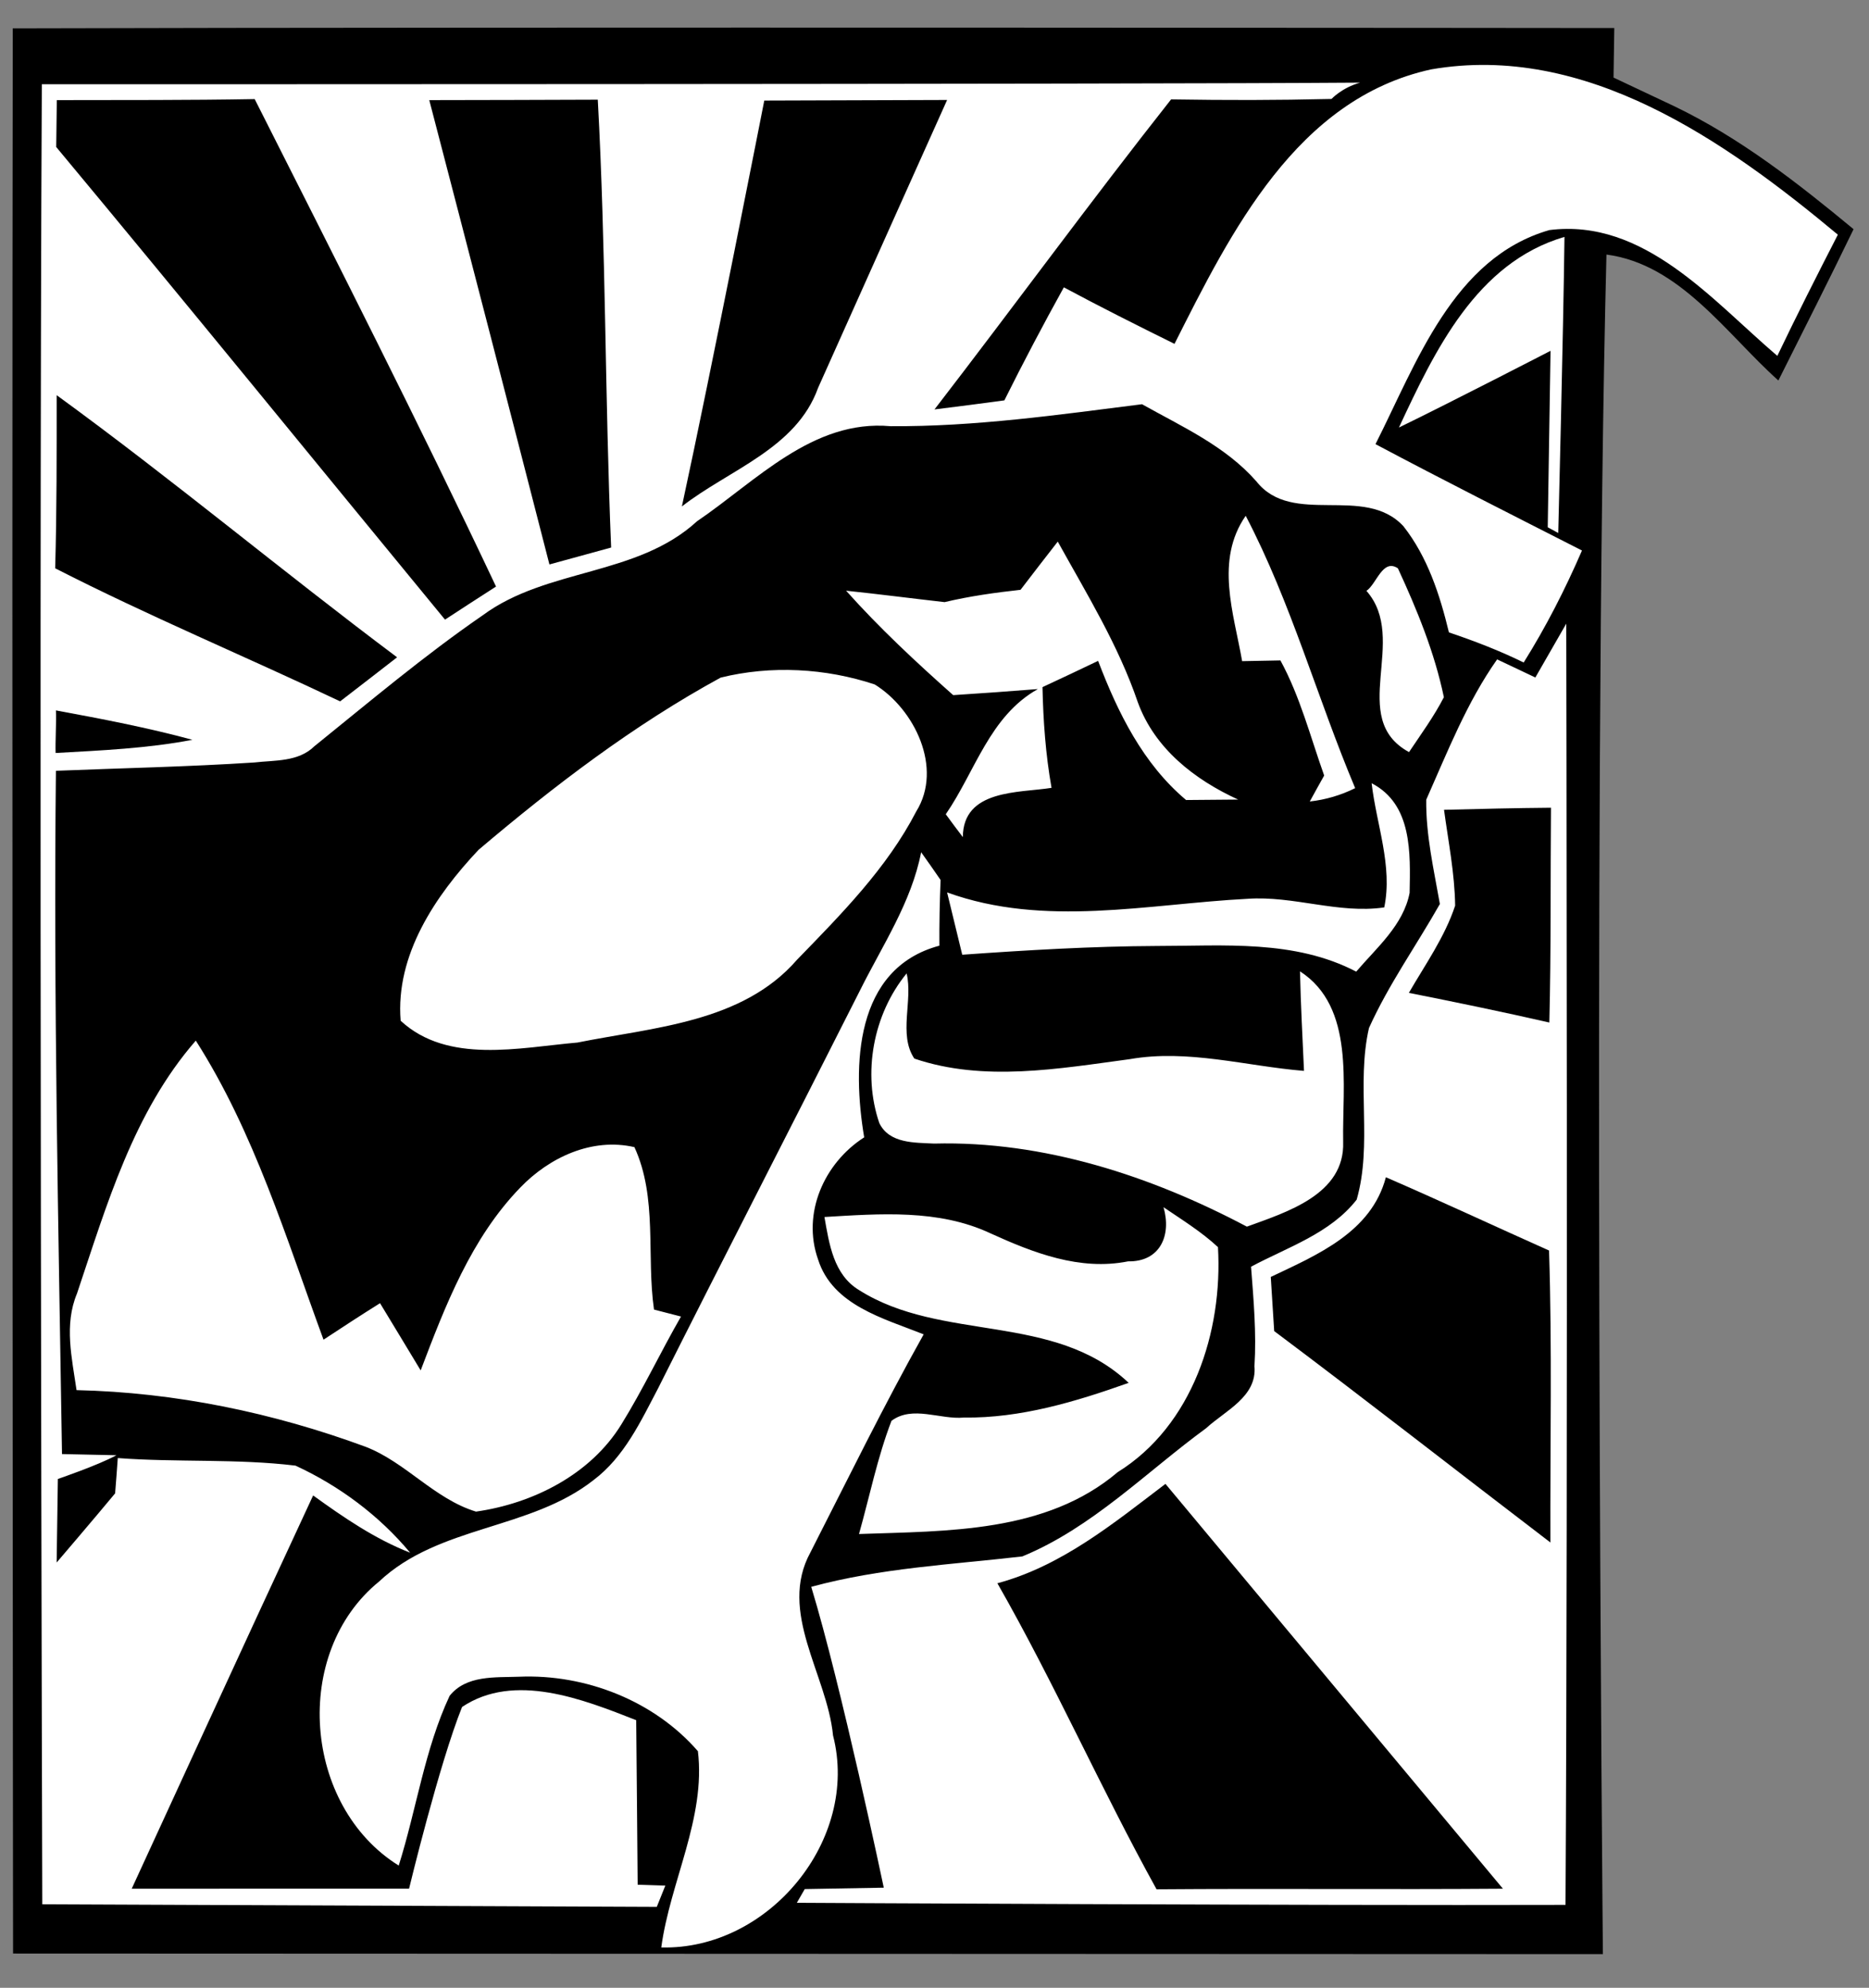 <?xml version="1.0" encoding="UTF-8" standalone="no"?>
<svg
   xmlns:dc="http://purl.org/dc/elements/1.1/"
   xmlns:cc="http://creativecommons.org/ns#"
   xmlns:rdf="http://www.w3.org/1999/02/22-rdf-syntax-ns#"
   xmlns:svg="http://www.w3.org/2000/svg"
   xmlns="http://www.w3.org/2000/svg"
   xmlns:sodipodi="http://sodipodi.sourceforge.net/DTD/sodipodi-0.dtd"
   xmlns:inkscape="http://www.inkscape.org/namespaces/inkscape"
   width="126pt"
   height="134pt"
   viewBox="0 0 126 134"
   version="1.1"
   id="svg5086"
   inkscape:version="0.48.2 r9819"
   sodipodi:docname="emsoc.svg">
  <rect x="0" y="0" width="126" height="134" fill="#808080" stroke="none"/>
  <defs
     id="defs5142">
    <inkscape:path-effect
       effect="spiro"
       id="path-effect6363"
       is_visible="true" />
  </defs>
  <sodipodi:namedview
     pagecolor="#ffffff"
     bordercolor="#666666"
     borderopacity="1"
     objecttolerance="10"
     gridtolerance="10"
     guidetolerance="10"
     inkscape:pageopacity="0"
     inkscape:pageshadow="2"
     inkscape:window-width="753"
     inkscape:window-height="703"
     id="namedview5140"
     showgrid="false"
     inkscape:zoom="4.4241666"
     inkscape:cx="87.808948"
     inkscape:cy="145.08227"
     inkscape:window-x="0"
     inkscape:window-y="26"
     inkscape:window-maximized="0"
     inkscape:current-layer="svg5086" />
  <path
     style="fill:#ffffff;fill-opacity:1;stroke:none"
     d="M 1.844 2.625 L 1.844 164.281 L 134.406 164.281 L 134.406 19.812 C 141.224 21.459 149.906 30.938 149.906 30.938 C 149.906 30.938 153.443 22.707 155.281 19.031 C 145.235 11.018 137.611 7.501 134.406 6.25 L 134.406 2.625 L 1.844 2.625 z "
     transform="scale(0.8,0.8)"
     id="path6361" />
  <path
     sodipodi:nodetypes="ccccccccccccccccccccccccsccccccccccccccccccccccccccccccccccccccccccccccccccccccccccccccccccccccccccccccccccccccccccccccccccccccccccccccccccccccccccccccccccccccccccccccccccccc"
     style="fill:#000000"
     inkscape:connector-curvature="0"
     id="path5091"
     d="M 0.86,1.91 C 35.56,1.81 108.828,1.89 108.828,1.89 l -0.05,3.339 c 0,0 2.647,1.251 4.092,1.931 4.43,2.13 8.32,5.17 12.09,8.29 -1.65,3.42 -3.37,6.8 -5.07,10.2 -3.5,-3.13 -6.63,-7.84 -11.59,-8.49 -0.959,37.938 -0.24,114.57 -0.24,114.57 L 0.88,131.69 c 0,0 -0.086,-89.394 -0.02,-129.78 m 95.61,2.77 c -9.06,1.99 -13.49,10.96 -17.29,18.5 -2.51,-1.24 -5,-2.49 -7.46,-3.81 -1.39,2.51 -2.73,5.05 -4.01,7.62 -1.57,0.21 -3.14,0.42 -4.71,0.61 5.35,-6.94 10.52,-14.02 15.95,-20.9 3.88,0.06 6.935,0.06 10.815,-0.03 0,0 0.708,-0.763 1.93,-1.1 C 77.096,5.685 2.82,5.68 2.82,5.68 2.61,46.592 2.85,128.37 2.85,128.37 l 41.428,0.174 0.575,-1.432 -1.865,-0.061 c 0,0 -0.083,-10.046 -0.098,-11.091 -1.795,-0.705 -3.85,-1.518 -5.896,-1.859 C 34.947,113.76 32.91,113.89 31.15,115.07 c -1.55,3.86 -3.572,12.246 -3.572,12.246 L 8.88,127.32 c 0,0 8.12,-17.69 12.23,-26.51 2.05,1.48 4.16,2.93 6.54,3.86 -2.09,-2.51 -4.78,-4.51 -7.73,-5.87 -3.97,-0.48 -7.99,-0.21 -11.98,-0.51 -0.04,0.59 -0.13,1.79 -0.18,2.38 -1.23,1.49 -3.941,4.661 -3.941,4.661 L 3.9,99.7 c 0,0 2.7,-0.92 3.95,-1.6 C 6.93,98.08 5.1,98.04 4.18,98.02 3.94,82.67 3.6,67.32 3.77,51.96 c 4.45,-0.18 8.92,-0.27 13.37,-0.56 1.38,-0.16 2.97,-0.03 4.05,-1.09 3.73,-3.01 7.4,-6.11 11.35,-8.83 4.33,-3.2 10.4,-2.62 14.45,-6.34 3.98,-2.7 7.8,-6.88 13.04,-6.41 5.69,0.04 11.33,-0.77 16.96,-1.48 2.71,1.52 5.62,2.82 7.71,5.2 2.43,3.08 7.27,0.18 9.91,3.02 1.63,2.07 2.46,4.63 3.07,7.16 1.72,0.58 3.41,1.23 5.04,2.03 1.51,-2.41 2.8,-4.94 3.93,-7.55 -4.65,-2.37 -9.31,-4.72 -13.92,-7.17 2.76,-5.45 5.23,-12.56 11.72,-14.43 6.39,-0.81 10.98,4.74 15.37,8.48 1.31,-2.74 2.69,-5.46 4.08,-8.17 C 116.31,9.49 106.88,2.87 96.47,4.68 m -2.16,24.14 c 3.44,-1.67 10.22,-5.17 10.22,-5.17 L 104.342,35.544 105.05,35.93 c 0,0 0.34,-13.32 0.42,-19.96 -5.94,1.74 -8.75,7.69 -11.16,12.85 M 83.74,44.57 c 0.65,-0.01 1.93,-0.04 2.58,-0.05 1.33,2.44 2.02,5.15 2.95,7.76 -0.25,0.44 -0.73,1.31 -0.97,1.75 1.07,-0.12 2.09,-0.42 3.06,-0.9 -2.56,-6.08 -4.32,-12.51 -7.38,-18.36 -2.08,3 -0.81,6.55 -0.24,9.8 M 68.8,39.76 c -1.72,0.19 -3.44,0.43 -5.12,0.83 -2.21,-0.25 -4.43,-0.54 -6.64,-0.77 2.24,2.51 4.7,4.8 7.22,7.04 1.9,-0.12 3.8,-0.26 5.71,-0.41 -3.26,1.83 -4.22,5.55 -6.21,8.44 0.38,0.52 0.76,1.03 1.15,1.54 0.02,-3.23 3.77,-2.97 5.98,-3.32 -0.4,-2.25 -0.56,-4.52 -0.61,-6.79 1.26,-0.58 2.51,-1.18 3.75,-1.77 1.33,3.49 3.02,6.93 5.93,9.38 0.87,-0.01 2.63,-0.02 3.51,-0.03 -2.93,-1.34 -5.62,-3.43 -6.76,-6.55 -1.31,-3.85 -3.44,-7.3 -5.4,-10.84 -0.84,1.08 -1.68,2.16 -2.51,3.25 m 23.32,0.07 c 2.89,3.29 -1.31,8.59 2.87,10.87 0.81,-1.21 1.68,-2.4 2.35,-3.7 -0.63,-3.02 -1.81,-5.9 -3.1,-8.69 -1.03,-0.68 -1.43,1.05 -2.12,1.52 m 8.81,4.62 c -2.04,2.89 -3.35,6.24 -4.78,9.46 -0.03,2.37 0.51,4.7 0.92,7.03 -1.58,2.79 -3.46,5.43 -4.78,8.36 -0.87,3.79 0.25,7.82 -0.83,11.57 -1.78,2.28 -4.65,3.2 -7.12,4.52 0.17,2.23 0.37,4.47 0.23,6.71 0.18,2.06 -1.97,2.99 -3.25,4.17 -4.06,2.97 -7.69,6.71 -12.4,8.65 -4.76,0.55 -9.57,0.78 -14.23,2.05 2.03,6.67 4.89,20.28 4.89,20.28 L 54.253,127.344 53.72,128.27 c 0,0 34.55,0.19 51.82,0.14 0.17,-28.62 0.05,-86.367 0.05,-86.367 l -2.083,3.628 M 48.58,45.68 c -5.88,3.21 -11.21,7.28 -16.32,11.61 -2.91,3.09 -5.61,7.09 -5.25,11.52 3.18,2.94 8.01,1.81 11.92,1.47 5.13,-1.03 11.12,-1.34 14.8,-5.58 2.97,-3.06 6.06,-6.17 8.04,-10 1.82,-2.93 -0.12,-6.9 -2.8,-8.56 -3.31,-1.1 -7,-1.3 -10.39,-0.46 m 43.89,7.12 c 0.32,2.78 1.43,5.58 0.85,8.37 -3.07,0.45 -6.12,-0.8 -9.22,-0.58 -6.73,0.35 -13.68,1.95 -20.25,-0.43 0.25,1.05 0.76,3.15 1.02,4.2 4.37,-0.31 8.74,-0.57 13.12,-0.59 4.52,0 9.28,-0.44 13.44,1.73 1.37,-1.61 3.18,-3.13 3.6,-5.31 0.05,-2.67 0.19,-5.97 -2.56,-7.39 M 62.1,57.45 c -0.66,3.38 -2.6,6.26 -4.11,9.29 -4.52,8.96 -9.12,17.88 -13.62,26.84 -1.17,2.23 -2.29,4.64 -4.35,6.19 -4.29,3.38 -10.42,3.04 -14.46,6.84 -5.92,4.81 -5.12,15.14 1.32,19.15 1.2,-3.8 1.74,-7.82 3.43,-11.44 1.12,-1.41 3.08,-1.23 4.68,-1.29 4.48,-0.19 9.11,1.62 12.06,5.02 0.54,4.51 -1.87,8.79 -2.47,13.23 7.22,0.19 13.39,-7.25 11.58,-14.29 -0.4,-4.11 -3.73,-8.32 -1.52,-12.35 2.51,-4.92 4.93,-9.87 7.63,-14.69 C 59.59,88.88 56.13,88 55.15,84.9 54.05,81.79 55.56,78.4 58.26,76.67 57.45,71.86 57.6,65.28 63.33,63.75 63.32,62.28 63.35,60.8 63.41,59.32 62.98,58.69 62.54,58.07 62.1,57.45 m 25.54,8.03 c 0.05,2.24 0.17,4.47 0.27,6.71 C 84,71.87 80.09,70.71 76.16,71.4 c -4.78,0.64 -9.84,1.55 -14.52,-0.04 -1.09,-1.62 -0.08,-3.93 -0.52,-5.74 -2.26,2.76 -2.99,6.73 -1.84,10.09 0.68,1.39 2.38,1.31 3.69,1.38 7.38,-0.19 14.63,2.18 21.09,5.6 2.68,-0.98 6.61,-2.17 6.49,-5.71 -0.07,-3.83 0.81,-9.1 -2.91,-11.5 M 5.19,87.2 c -0.88,2.1 -0.34,4.36 -0.03,6.51 6.66,0.15 13.25,1.52 19.49,3.82 2.71,1.05 4.63,3.51 7.44,4.37 3.85,-0.55 7.72,-2.5 9.8,-5.88 1.46,-2.36 2.64,-4.87 4.02,-7.27 -0.45,-0.12 -1.36,-0.35 -1.82,-0.47 -0.52,-3.63 0.25,-7.54 -1.32,-10.95 -2.86,-0.66 -5.74,0.69 -7.7,2.73 -3.31,3.42 -5.05,7.95 -6.71,12.32 -0.91,-1.52 -1.83,-3.02 -2.74,-4.53 -1.28,0.8 -2.55,1.63 -3.81,2.46 C 19.29,83.46 17.15,76.34 13.2,70.15 8.99,74.98 7.19,81.25 5.19,87.2 m 50.39,-5.16 c 0.32,1.81 0.61,3.89 2.34,4.93 5.56,3.52 13.14,1.49 18.17,6.25 -3.57,1.27 -7.29,2.39 -11.11,2.34 -1.6,0.15 -3.46,-0.84 -4.88,0.22 -0.95,2.47 -1.47,5.08 -2.19,7.63 5.97,-0.21 12.61,-0.07 17.44,-4.17 5.05,-3.14 7.09,-9.48 6.76,-15.17 -1.12,-1.04 -2.42,-1.84 -3.67,-2.69 0.55,1.91 -0.24,3.69 -2.39,3.65 -3.26,0.65 -6.4,-0.58 -9.3,-1.9 -3.49,-1.63 -7.44,-1.31 -11.17,-1.09 z" />
  <path
     style="fill:#000000"
     inkscape:connector-curvature="0"
     id="path5093"
     d="M 3.83,6.75 C 8.27,6.74 12.72,6.76 17.17,6.68 22.68,17.59 28.22,28.49 33.44,39.54 32.29,40.28 31.14,41.02 30,41.77 21.26,31.15 12.59,20.48 3.79,9.91 3.8,9.12 3.82,7.54 3.83,6.75 z" />
  <path
     style="fill:#000000"
     inkscape:connector-curvature="0"
     id="path5095"
     d="m 28.94,6.75 c 3.78,-0.01 7.57,-0.01 11.36,-0.03 0.55,10.05 0.48,20.13 0.9,30.19 -1.39,0.38 -2.78,0.76 -4.16,1.14 -2.68,-10.44 -5.38,-20.87 -8.1,-31.3 z" />
  <path
     sodipodi:nodetypes="ccccc"
     style="fill:#000000"
     inkscape:connector-curvature="0"
     id="path5097"
     d="M 51.524,6.78 63.85,6.74 c 0,0 -5.81,12.94 -8.7,19.41 -1.47,4.1 -6.02,5.52 -9.18,7.99 1.95,-8.98 5.554,-27.36 5.554,-27.36 z" />
  <path
     style="fill:#000000"
     inkscape:connector-curvature="0"
     id="path5099"
     d="m 3.82,26.64 c 7.81,5.68 15.22,11.88 22.95,17.67 -1.28,0.99 -2.56,1.99 -3.84,2.97 -6.38,-3.03 -12.91,-5.75 -19.21,-8.97 0.11,-3.89 0.1,-7.78 0.1,-11.67 z" />
  <path
     sodipodi:nodetypes="cccc"
     style="fill:#000000"
     inkscape:connector-curvature="0"
     id="path5101"
     d="m 3.77,47.89 c 3.09,0.57 6.17,1.16 9.2,1.98 C 9.99,50.45 6.78,50.59 3.75,50.76 3.72,50.04 3.81,48.61 3.77,47.89 z" />
  <path
     style="fill:#000000"
     inkscape:connector-curvature="0"
     id="path5103"
     d="m 97.35,54.59 c 2.4,-0.06 4.81,-0.12 7.21,-0.14 -0.04,4.82 0.01,9.65 -0.11,14.48 -3.15,-0.72 -6.31,-1.37 -9.47,-2 1.11,-1.92 2.42,-3.76 3.12,-5.88 -0.03,-2.17 -0.46,-4.32 -0.75,-6.46 z" />
  <path
     style="fill:#000000"
     inkscape:connector-curvature="0"
     id="path5105"
     d="m 93.43,79.36 c 3.69,1.6 7.33,3.3 11,4.94 0.21,6.56 0.07,13.12 0.09,19.68 -6.21,-4.74 -12.36,-9.56 -18.62,-14.25 -0.08,-1.22 -0.15,-2.44 -0.23,-3.65 3.13,-1.49 6.78,-3.01 7.76,-6.72 z" />
  <path
     style="fill:#000000"
     inkscape:connector-curvature="0"
     id="path5107"
     d="m 67.24,106.73 c 4.34,-1.17 7.83,-4.04 11.33,-6.7 7.58,9.09 15.17,18.19 22.75,27.29 -7.79,0.06 -15.57,-0.02 -23.35,0.04 -3.75,-6.78 -6.88,-13.89 -10.73,-20.63 z" />
</svg>
